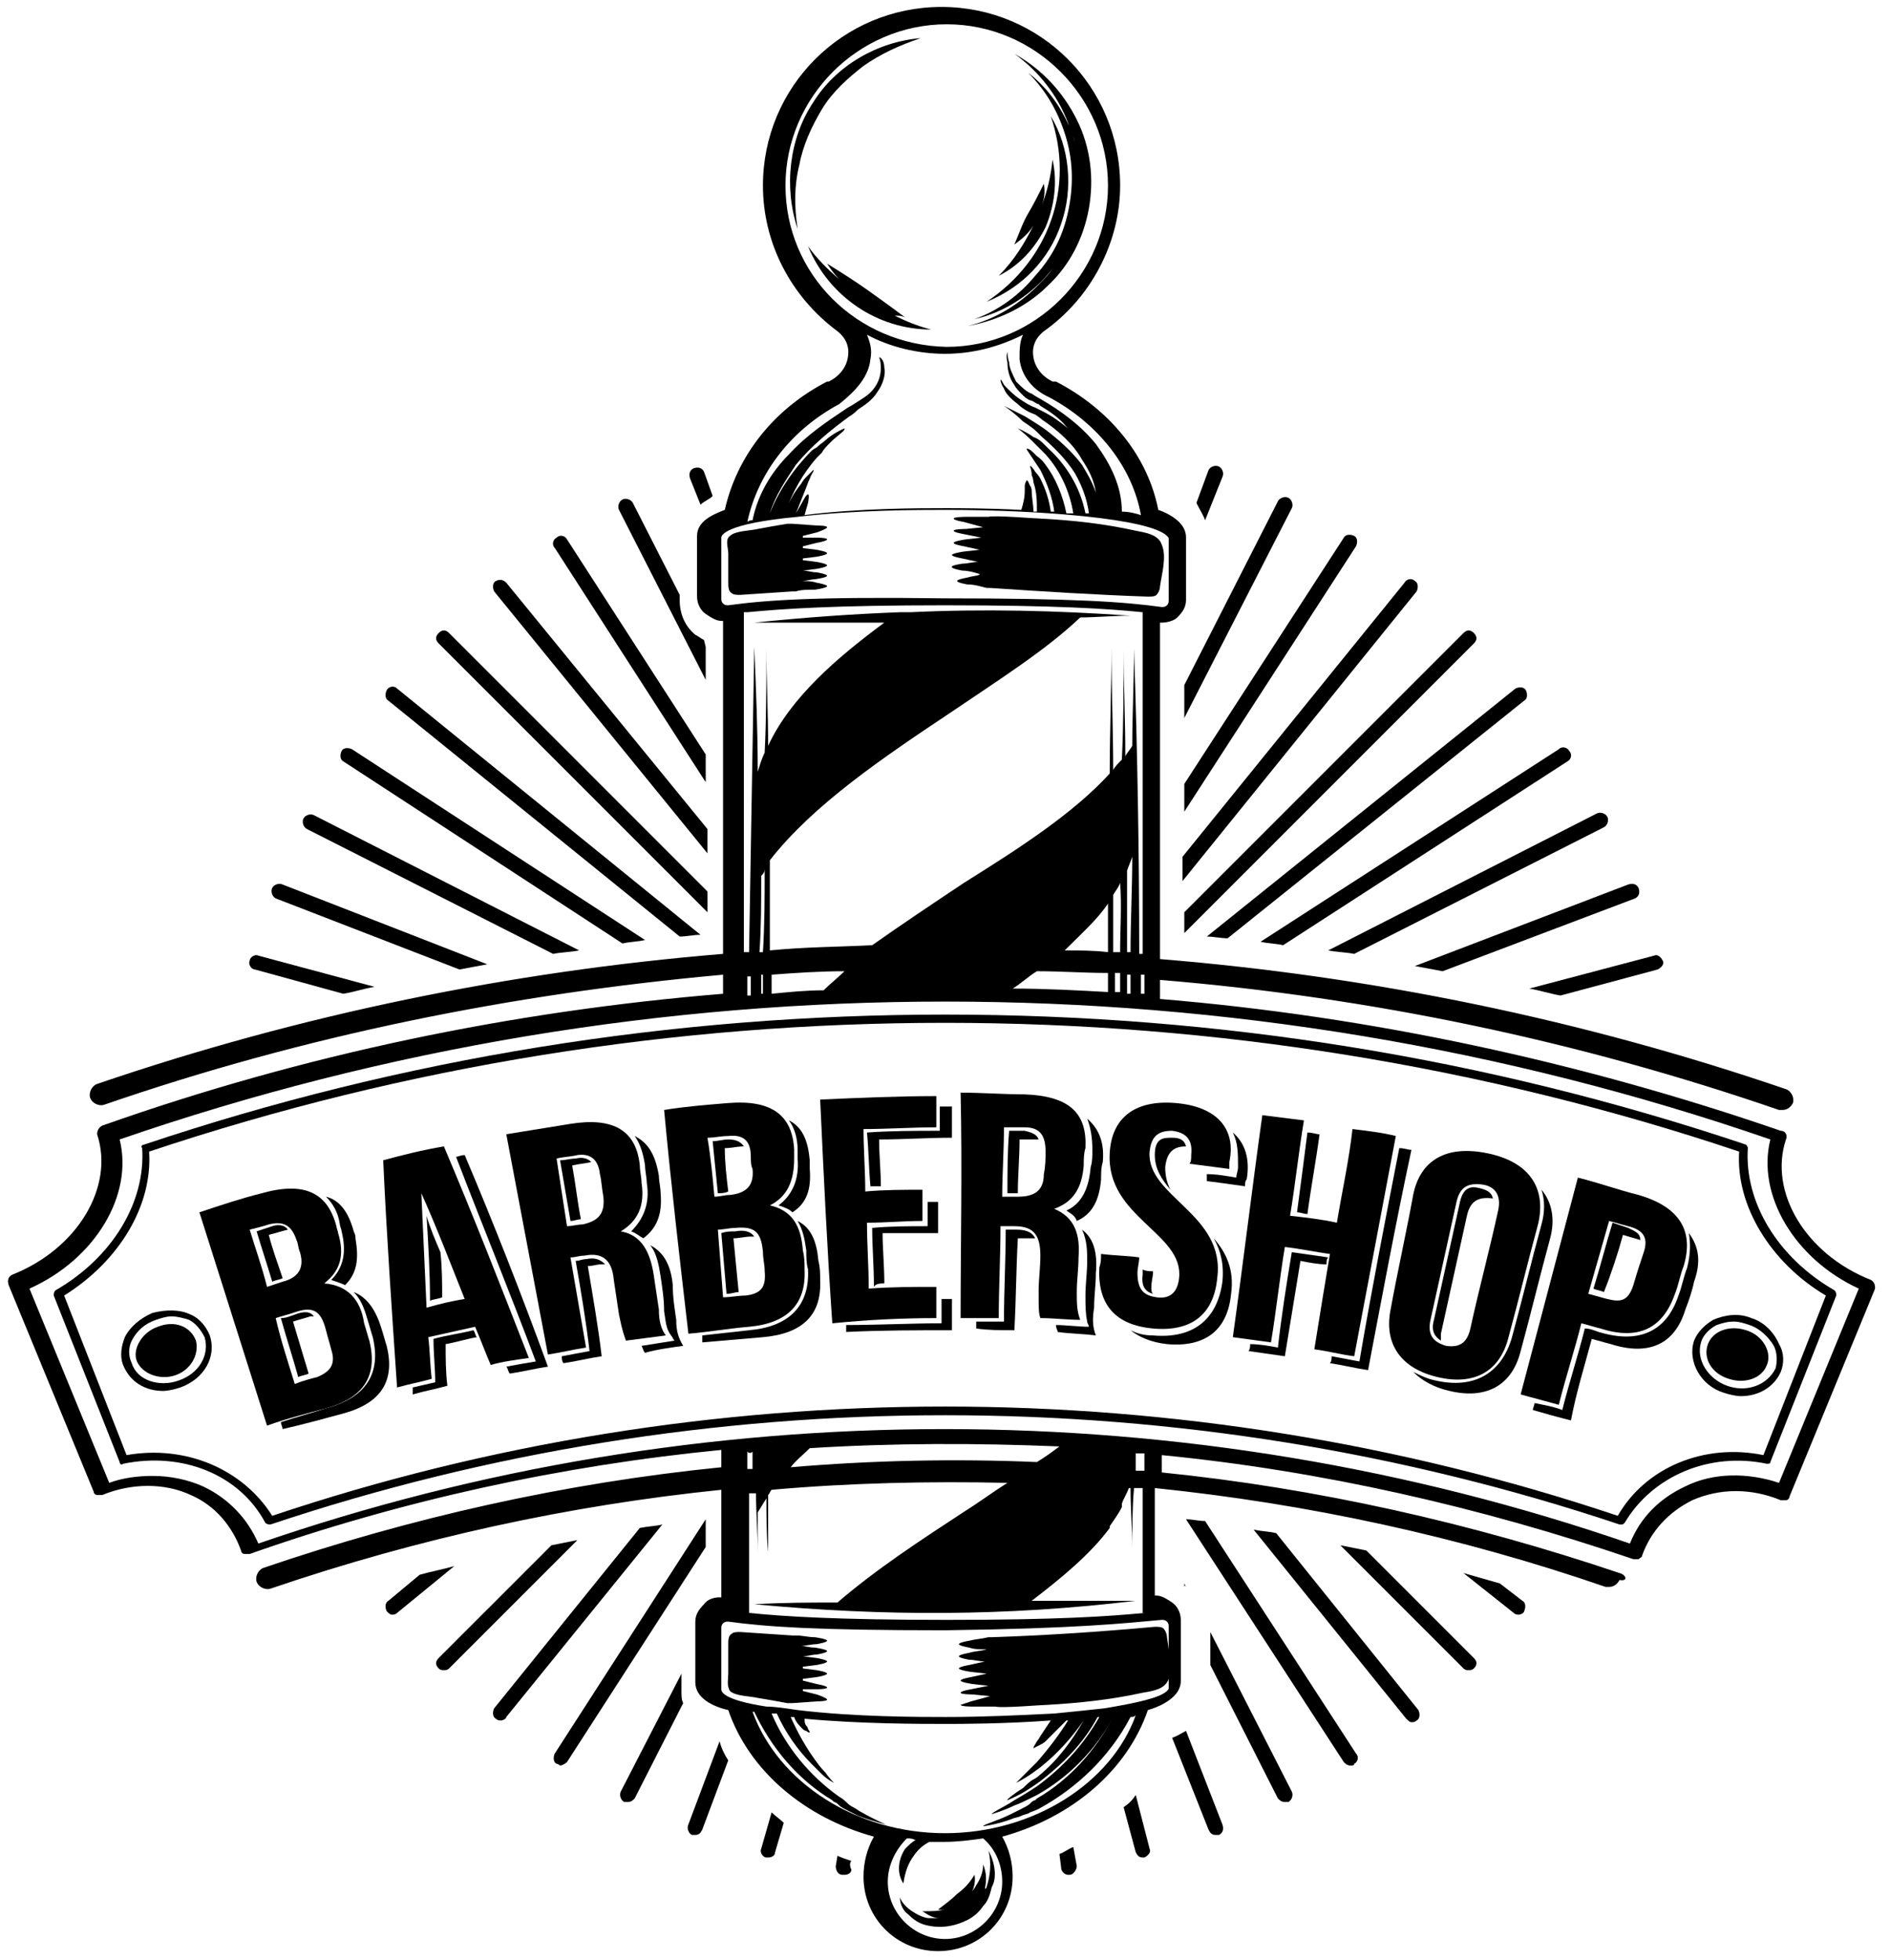 <svg width="109" height="113" viewBox="0 0 109 113" fill="none" xmlns="http://www.w3.org/2000/svg">
<path d="M87.9 40.4C88.1 40.3 88.1 40 88 39.8C87.9 39.6 87.6 39.6 87.4 39.7L69.6 54C70 54 70.4 54.1 70.8 54.1L87.9 40.4Z" fill="black"/>
<path d="M22.4 92.3C22.2 92.4 22.2 92.7 22.3 92.9C22.4 93 22.5 93.1 22.6 93.1C22.7 93.1 22.8 93.1 22.9 93L26.2 90.3C25.5 90.5 24.9 90.6 24.2 90.8L22.4 92.3Z" fill="black"/>
<path d="M90.399 43.9C90.599 43.8 90.699 43.5 90.499 43.3C90.399 43.1 90.099 43 89.899 43.2L72.699 54.3C73.099 54.4 73.599 54.4 73.999 54.5L90.399 43.9Z" fill="black"/>
<path d="M92.5 47.7C92.7 47.6 92.8 47.3 92.7 47.1C92.6 46.9 92.3 46.8 92.1 46.9L76.6 54.8C77.1 54.9 77.6 54.9 78.1 55L92.5 47.7Z" fill="black"/>
<path d="M94.3 51.8C94.5 51.7 94.6 51.5 94.5 51.2C94.4 51 94.2 50.9 93.9 51L81.6 55.7C82.1 55.8 82.7 55.9 83.2 56L94.3 51.8Z" fill="black"/>
<path d="M95.599 55.9C95.799 55.8 95.999 55.6 95.899 55.4C95.799 55.2 95.599 55 95.399 55.1L88.199 57C88.799 57.1 89.399 57.3 89.999 57.4L95.599 55.9Z" fill="black"/>
<path d="M14.9 55.1C14.7 55 14.4 55.2 14.4 55.4C14.3 55.6 14.5 55.9 14.7 55.9L19.8 57.3C20.4 57.2 21 57 21.6 56.9L14.9 55.1Z" fill="black"/>
<path d="M16.299 51C16.099 50.9 15.799 51 15.699 51.2C15.599 51.4 15.699 51.7 15.899 51.8L26.499 55.9C26.999 55.8 27.599 55.7 28.099 55.6L16.299 51Z" fill="black"/>
<path d="M18.1 47C17.9 46.9 17.6 47 17.5 47.2C17.4 47.4 17.5 47.7 17.7 47.8L31.9 55C32.4 54.9 32.9 54.9 33.4 54.8L18.1 47Z" fill="black"/>
<path d="M20.3 43.2C20.1 43.1 19.8 43.1 19.701 43.3C19.601 43.5 19.6 43.8 19.8 43.9L35.901 54.4C36.3 54.3 36.8 54.3 37.2 54.2L20.3 43.2Z" fill="black"/>
<path d="M22.9 39.7C22.7 39.5 22.4 39.6 22.3 39.8C22.2 40 22.2 40.3 22.4 40.4L39.2 54C39.6 54 40 53.9 40.4 53.9L22.9 39.7Z" fill="black"/>
<path d="M87.3 93C87.4 93.1 87.5 93.1 87.6 93.1C87.7 93.1 87.9 93 87.9 92.9C88 92.7 88 92.4 87.8 92.3L86.5 91.3C85.8 91.1 85.1 90.9 84.4 90.7L87.3 93Z" fill="black"/>
<path d="M25.9 36.5C25.7 36.3 25.5 36.3 25.3 36.5C25.1 36.7 25.1 36.9 25.3 37.1L40.8 52.6V51.4L25.9 36.5Z" fill="black"/>
<path d="M84.401 96.2C84.501 96.3 84.601 96.3 84.701 96.3C84.801 96.3 84.901 96.3 85.001 96.2C85.201 96 85.201 95.8 85.001 95.6L78.801 89.4C78.301 89.3 77.801 89.2 77.301 89.1L84.401 96.2Z" fill="black"/>
<path d="M81.101 99.1C81.201 99.2 81.301 99.3 81.401 99.3C81.501 99.3 81.601 99.3 81.701 99.2C81.901 99.1 81.901 98.8 81.801 98.6L73.601 88.4C73.201 88.3 72.801 88.3 72.301 88.2L81.101 99.1Z" fill="black"/>
<path d="M29.199 33.6C28.999 33.4 28.799 33.4 28.599 33.5C28.399 33.6 28.399 33.9 28.499 34.1L40.799 49.2V47.8L29.199 33.6Z" fill="black"/>
<path d="M77.5 101.6C77.6 101.7 77.7 101.8 77.9 101.8C78 101.8 78.1 101.8 78.1 101.7C78.3 101.6 78.4 101.3 78.2 101.1L69.5 87.7C69.1 87.7 68.8 87.6 68.4 87.6L77.5 101.6Z" fill="black"/>
<path d="M32.7 31.1C32.6 30.9 32.3 30.8 32.1 31C31.9 31.1 31.8 31.4 32 31.6L40.7 45.1V43.5L32.7 31.1Z" fill="black"/>
<path d="M68.401 91.5L68.301 91.3V91.5C68.301 91.4 68.401 91.4 68.401 91.5Z" fill="black"/>
<path d="M40.599 36.9C40.399 36.8 40.299 36.7 40.099 36.6C39.499 36.1 39.199 35.4 39.199 34.6V34.3L36.499 29C36.399 28.8 36.099 28.7 35.899 28.8C35.699 28.9 35.599 29.2 35.699 29.4L40.699 39.2V37.3L40.599 36.9Z" fill="black"/>
<path d="M73.701 103.7C73.801 103.8 73.901 103.9 74.101 103.9C74.201 103.9 74.201 103.9 74.301 103.9C74.501 103.8 74.601 103.5 74.501 103.3L69.801 94.1V96L73.701 103.7Z" fill="black"/>
<path d="M40.601 27.2C40.501 27 40.301 26.9 40.001 27C39.801 27.1 39.701 27.3 39.801 27.6L40.401 29.1C40.601 28.9 40.901 28.8 41.101 28.6L40.601 27.2Z" fill="black"/>
<path d="M69.7 105.5C69.8 105.7 69.9 105.8 70.1 105.8C70.2 105.8 70.2 105.8 70.3 105.8C70.5 105.7 70.6 105.5 70.5 105.2L68.4 99.8C68.2 99.9 67.9 100.1 67.6 100.2L69.7 105.5Z" fill="black"/>
<path d="M64.801 104.2L65.501 106.8C65.601 107 65.701 107.1 65.901 107.1H66.001C66.201 107 66.401 106.8 66.301 106.6L65.501 103.5C65.301 103.8 65.101 104 64.801 104.2Z" fill="black"/>
<path d="M61.2 107.7C61.2 107.9 61.4 108.1 61.6 108.1C61.6 108.1 61.6 108.1 61.7 108.1C61.9 108.1 62.1 107.8 62.1 107.6L61.9 106.5C61.6 106.6 61.4 106.8 61.1 106.9L61.2 107.7Z" fill="black"/>
<path d="M49.099 107.3C48.799 107.2 48.499 107.1 48.299 107L48.199 107.6C48.199 107.8 48.299 108.1 48.599 108.1C48.599 108.1 48.599 108.1 48.699 108.1C48.899 108.1 49.099 108 49.099 107.8C48.999 107.6 48.999 107.4 49.099 107.3Z" fill="black"/>
<path d="M43.9 106.6C43.8 106.8 44 107.1 44.2 107.1H44.3C44.5 107.1 44.7 107 44.7 106.8L45.2 105.1C45 104.9 44.7 104.7 44.5 104.5L43.9 106.6Z" fill="black"/>
<path d="M69.5 30L70.5 27.5C70.6 27.3 70.5 27 70.3 26.9C70.1 26.8 69.8 26.9 69.7 27.1L69 29C69.2 29.4 69.4 29.7 69.5 30Z" fill="black"/>
<path d="M39.699 105.2C39.599 105.4 39.699 105.7 39.899 105.8C39.999 105.8 39.999 105.8 40.099 105.8C40.299 105.8 40.399 105.7 40.499 105.5L41.999 101.5C41.799 101.2 41.599 100.8 41.499 100.4L39.699 105.2Z" fill="black"/>
<path d="M74.501 29.3C74.601 29.1 74.501 28.8 74.301 28.7C74.101 28.6 73.801 28.7 73.701 28.9L68.301 39.5V41.4L74.501 29.3Z" fill="black"/>
<path d="M39.301 96.5L35.801 103.3C35.701 103.5 35.801 103.8 36.001 103.9C36.101 103.9 36.101 103.9 36.201 103.9C36.401 103.9 36.501 103.8 36.601 103.7L39.401 98.2C39.301 98 39.301 97.8 39.301 97.5V96.5Z" fill="black"/>
<path d="M78.201 31.5C78.301 31.3 78.301 31 78.101 30.9C77.901 30.8 77.601 30.8 77.501 31L68.301 45.2V46.8L78.201 31.5Z" fill="black"/>
<path d="M31.999 101.1C31.899 101.3 31.899 101.6 32.099 101.7C32.199 101.7 32.299 101.8 32.299 101.8C32.399 101.8 32.599 101.7 32.699 101.6L40.699 89.2V87.6L31.999 101.1Z" fill="black"/>
<path d="M81.699 34.1C81.799 33.9 81.799 33.6 81.599 33.5C81.399 33.3 81.099 33.4 80.999 33.6L68.199 49.4V50.8L81.699 34.1Z" fill="black"/>
<path d="M28.499 98.5C28.399 98.7 28.399 99 28.599 99.1C28.699 99.2 28.799 99.2 28.899 99.2C28.999 99.2 29.199 99.1 29.199 99L38.199 87.9C37.799 88 37.399 88 36.899 88.1L28.499 98.5Z" fill="black"/>
<path d="M85.001 37.1C85.201 36.9 85.201 36.7 85.001 36.5C84.801 36.3 84.601 36.3 84.401 36.5L68.301 52.6V53.8L85.001 37.1Z" fill="black"/>
<path d="M25.3 95.6C25.1 95.8 25.1 96 25.3 96.2C25.4 96.3 25.5 96.3 25.6 96.3C25.7 96.3 25.8 96.3 25.9 96.2L33.3 88.8C32.8 88.9 32.3 89 31.8 89.1L25.3 95.6Z" fill="black"/>
<path d="M47.401 6.3C48.001 5.3 48.901 4.5 49.801 3.8C50.801 3.1 51.901 2.6 53.101 2.2C50.601 2.4 48.201 3.8 46.901 5.9C45.501 8 45.201 10.8 46.001 13.2C45.801 11.9 45.801 10.7 46.101 9.5C46.301 8.4 46.801 7.3 47.401 6.3Z" fill="black"/>
<path d="M52.2 18.3C51.4 17.7 50.7 17.2 50 16.7C49.3 16.2 48.5 15.7 47.7 15.2C47.9 15.5 48.1 15.8 48.4 16.1C47.7 15.5 47.1 14.9 46.6 14.2C47.8 17.1 50.6 19 53.7 19C52.9 18.8 52.2 18.5 51.6 18.2C51.8 18.2 52 18.2 52.2 18.3Z" fill="black"/>
<path d="M61.601 7.1C61.701 7.5 61.901 7.8 62.001 8.2C61.501 6.6 60.601 5.2 59.301 4.2C60.401 5.3 61.101 6.6 61.501 8C61.901 9.4 61.901 10.8 61.601 12.2C61.301 13.6 60.701 14.8 59.701 15.9C58.801 17 57.601 17.9 56.201 18.4C58.001 18 59.601 16.9 60.701 15.5C60.501 15.8 60.301 16 60.101 16.2C59.001 17.4 57.501 18.4 55.801 18.8C57.501 18.5 59.201 17.7 60.401 16.5C61.701 15.3 62.501 13.7 62.801 12C63.101 10.3 62.901 8.5 62.101 6.9C61.301 5.3 60.101 4 58.501 3.1C59.901 4.1 61.001 5.5 61.601 7.1Z" fill="black"/>
<path d="M56.9 17.4C58.9 16.6 60.5 15 61.2 12.9C61.9 10.9 61.7 8.5 60.6 6.7C62 10.8 60.5 15 56.9 17.4Z" fill="black"/>
<path d="M60.2 10.6C59.9 11.2 59.6 11.8 59.3 12.3C59 12.8 58.8 13.4 58.5 14.1C58.9 13.8 59.3 13.5 59.6 13C59.1 14 58.5 15 57.6 15.9C58.8 15.3 59.7 14.3 60.3 13.1C60.8 11.9 61 10.5 60.7 9.2C60.6 10.2 60.4 11 60.1 11.8C60.2 11.5 60.3 11.1 60.2 10.6Z" fill="black"/>
<path d="M55.8 33.3C55.8 33.3 55.2 33.4 55.2 33.5C55.2 33.6 55.8 33.7 55.8 33.7C56.2 33.7 56.5 33.8 56.9 33.9C57 33.9 57 33.9 57.1 33.9C60.1 34.1 63.2 34.3 66.2 34.4C66.4 34.4 66.6 34.4 66.7 34.3C66.8 34.2 66.9 34 66.9 33.8C67 33.1 67.3 32.1 67 31.4C66.8 30.8 66 30.7 65.5 30.6C63.7 30.2 61.9 30 60 29.9C59.7 29.9 57.4 29.7 57 29.8H55.7C55.7 29.8 55 29.8 55 29.9C55 30 55.6 30.1 55.6 30.1L56.7 30.4L55.7 30.5C55.7 30.5 55 30.5 55 30.6C55 30.7 55.6 30.8 55.6 30.8L56.6 31L55.7 31.1C55.7 31.1 55 31.2 55 31.3C55 31.4 55.6 31.5 55.6 31.5L56.5 31.7L55.6 31.8C55.6 31.8 54.9 31.9 54.9 32C54.9 32.1 55.5 32.2 55.5 32.2L56.4 32.4C56.1 32.4 55.8 32.5 55.5 32.5C55.5 32.5 54.8 32.6 54.9 32.7C54.9 32.8 55.5 32.9 55.5 32.9C55.8 32.9 56.2 33 56.5 33.1C56.5 33.2 56.1 33.2 55.8 33.3Z" fill="black"/>
<path d="M55.7 109.6C56.1 109.2 56.3 108.6 56.2 108.1C55.9 108.6 55.6 108.9 55.2 109.2C54.9 109.5 54.5 109.8 54.1 110.1C54.7 110.2 55.3 110 55.7 109.6Z" fill="black"/>
<path d="M42.701 34.3L45.701 34.1H45.801H45.901C46.201 34 46.601 34 47.001 34C47.001 34 47.701 33.9 47.701 33.8C47.701 33.7 47.101 33.6 47.101 33.6C46.801 33.5 46.501 33.5 46.201 33.5C46.501 33.5 46.801 33.4 47.001 33.4C47.001 33.4 47.701 33.3 47.701 33.2C47.701 33.1 47.101 33 47.101 33C46.801 33 46.601 32.9 46.301 32.9L47.101 32.8C47.101 32.8 47.701 32.7 47.701 32.6C47.701 32.5 47.101 32.4 47.101 32.4L46.301 32.3C46.301 32.3 46.301 32.3 46.301 32.2L47.101 32.1C47.101 32.1 47.701 32 47.701 31.9C47.701 31.8 47.101 31.7 47.101 31.7L46.301 31.6V31.5L47.101 31.3C47.101 31.3 47.701 31.2 47.701 31.1C47.701 31 47.101 31 47.101 31H46.301C46.301 31 46.301 31 46.301 30.9L47.101 30.7C47.101 30.7 47.701 30.5 47.701 30.4C47.701 30.3 47.101 30.3 47.101 30.3L45.701 30.2C45.601 30.2 45.501 30.2 45.401 30.2C44.801 30.3 44.201 30.4 43.701 30.5C43.301 30.6 42.401 30.6 42.101 30.9C41.801 31.1 42.001 31.6 42.001 31.9C42.001 32.5 42.001 33.1 42.001 33.6C42.001 33.8 42.001 34.1 42.201 34.2C42.301 34.3 42.501 34.3 42.701 34.3Z" fill="black"/>
<path d="M57.201 94.4C57.101 94.4 57.101 94.4 57.001 94.4C56.601 94.5 56.301 94.5 55.901 94.6C55.901 94.6 55.301 94.7 55.301 94.8C55.301 94.9 55.901 95 55.901 95C56.201 95.1 56.501 95.1 56.901 95.1C56.601 95.2 56.201 95.2 55.901 95.3C55.901 95.3 55.301 95.4 55.301 95.5C55.301 95.6 55.901 95.7 55.901 95.7C56.201 95.7 56.501 95.8 56.801 95.8L55.901 96C55.901 96 55.301 96.1 55.301 96.2C55.301 96.3 56.001 96.4 56.001 96.4L56.901 96.5L56.001 96.7C56.001 96.7 55.401 96.8 55.401 96.9C55.401 97 56.101 97.1 56.101 97.1L57.001 97.2L56.001 97.4C56.001 97.4 55.401 97.5 55.401 97.6C55.401 97.7 56.101 97.7 56.101 97.7L57.101 97.8L56.001 98.1L55.401 98.3C55.401 98.4 56.101 98.4 56.101 98.4H57.401C57.801 98.5 60.101 98.3 60.401 98.3C62.201 98.2 64.101 98 65.901 97.6C66.501 97.5 67.201 97.4 67.401 96.8C67.601 96.1 67.401 95.1 67.301 94.4C67.301 94.2 67.201 94 67.101 93.9C67.001 93.8 66.801 93.8 66.601 93.8C63.301 94.1 60.201 94.3 57.201 94.4Z" fill="black"/>
<path d="M57 106.7C57.2 107.4 57.1 108.2 56.9 108.8C56.9 108.8 56.9 108.9 56.8 108.9C56.9 108.4 56.9 108 56.7 107.5C56.7 108 56.5 108.4 56.3 108.7C56.1 109.1 55.8 109.3 55.5 109.6C55.2 109.8 54.8 110 54.5 110.1C54.1 110.2 53.7 110.2 53.2 110.2C53.5 110.4 53.8 110.6 54.2 110.6C54 110.6 53.8 110.6 53.6 110.6C53.3 110.6 52.9 110.4 52.6 110.2C52.3 110 52 109.7 51.9 109.4C51.9 109.8 52.1 110.2 52.4 110.4C52.7 110.7 53 110.9 53.4 111C54.2 111.2 55 111.1 55.8 110.7C56.2 110.5 56.5 110.2 56.7 109.9C57 109.6 57.1 109.2 57.2 108.8C57.5 108.3 57.4 107.4 57 106.7Z" fill="black"/>
<path d="M47.1 96C47.1 96 47.7 95.9 47.7 95.8C47.7 95.7 47.1 95.6 47.1 95.6L46.3 95.5C46.6 95.5 46.8 95.4 47.1 95.4C47.1 95.4 47.7 95.3 47.7 95.2C47.7 95.1 47 95 47 95C46.7 95 46.4 94.9 46.2 94.9C46.5 94.9 46.8 94.8 47.1 94.8C47.1 94.8 47.7 94.7 47.7 94.6C47.7 94.5 47 94.4 47 94.4C46.6 94.4 46.3 94.3 45.9 94.3H45.8H45.7L42.7 94.1C42.5 94.1 42.3 94.1 42.2 94.2C42 94.3 42 94.6 42 94.8C42 95.4 42 96 42 96.5C42 96.8 41.9 97.2 42.1 97.5C42.4 97.8 43.3 97.8 43.7 97.9C44.3 98 44.9 98.1 45.4 98.2C45.5 98.2 45.6 98.2 45.7 98.2L47.1 98.1C47.1 98.1 47.7 98.1 47.7 98C47.7 97.9 47.1 97.7 47.1 97.7L46.3 97.5C46.3 97.5 46.3 97.5 46.3 97.4H47.1C47.1 97.4 47.7 97.4 47.7 97.3C47.7 97.2 47.1 97.1 47.1 97.1L46.3 96.9V96.8L47.1 96.7C47.1 96.7 47.7 96.6 47.7 96.5C47.7 96.4 47.1 96.3 47.1 96.3L46.3 96.2C46.3 96.2 46.3 96.2 46.3 96.1L47.1 96Z" fill="black"/>
<path d="M6.9 84.3C6.9 84.4 7 84.5 7.1 84.4C10.5 83.7 13.8 85 15.3 87.8C15.4 87.9 15.5 87.9 15.6 87.9C40.7 79.5 68.3 79.5 93.4 87.9C93.4 87.9 93.4 87.9 93.5 87.9C93.6 87.9 93.6 87.9 93.7 87.8C95.3 85.1 98.6 83.7 101.9 84.4C102 84.4 102.1 84.4 102.1 84.3L105.9 74.7C105.9 74.6 105.9 74.5 105.8 74.4C102.5 72.5 100.6 69.3 100.8 66.2C100.8 66.1 100.7 66 100.7 66C85.8 61 70.3 58.5 54.5 58.5C38.8 58.5 23.2 61 8.3 66C8.2 66 8.1 66.1 8.2 66.2C8.4 69.3 6.5 72.5 3.2 74.4C3.1 74.5 3.1 74.6 3.1 74.7L6.9 84.3ZM8.6 66.4C38.2 56.5 70.8 56.5 100.3 66.4C100.1 69.5 102.1 72.8 105.3 74.7L101.7 83.9C98.3 83.2 94.9 84.6 93.3 87.4C80.8 83.2 67.6 81.1 54.5 81.1C41.4 81.1 28.2 83.2 15.7 87.4C14 84.7 10.7 83.3 7.3 83.9L3.7 74.7C6.9 72.7 8.8 69.5 8.6 66.4Z" fill="black"/>
<path d="M93.4 90.7C84.8 87.8 75.9 85.8 67 84.9V83.9C76.2 84.8 85.4 86.9 94.2 89.9C94.3 89.9 94.4 89.9 94.5 89.9C94.6 89.8 94.7 89.8 94.7 89.7C95.2 88.3 96.2 87.2 97.6 86.5C99.2 85.8 101 85.8 102.7 86.5C102.8 86.5 102.9 86.5 103 86.5C103.1 86.5 103.2 86.4 103.2 86.3L108.1 74.4C108.2 74.2 108.1 73.9 107.9 73.8C104.1 72.3 102 68.7 103 65.7C103.1 65.5 103 65.2 102.7 65.2C91.1 61.2 79 58.6 66.9 57.6V56.5C79 57.5 91 60 102.6 64C102.7 64 102.7 64 102.8 64C103.1 64 103.3 63.8 103.4 63.6C103.5 63.3 103.3 62.9 103 62.8C91.3 58.8 79.2 56.3 66.9 55.3V35.9H67C67.3 35.9 67.7 35.8 67.9 35.6C68.2 35.3 68.4 35 68.4 34.6V31C68.4 30.7 68.3 30.4 68 30.1C67.8 29.9 67.4 29.6 66.8 29.4C66.2 26.3 64 23.6 60.9 22H60.8C60.8 22 60.8 22 60.7 22C60.1 21.7 59.7 21.2 59.6 20.6C59.5 20 59.7 19.5 60.2 19.1C62.9 17.2 64.6 14 64.6 10.7C64.6 5 60 0.4 54.3 0.4C48.6 0.4 44 5 44 10.7C44 14 45.6 17.1 48.3 19.1C48.8 19.5 49 20 48.9 20.6C48.8 21.2 48.4 21.7 47.8 22C47.8 22 47.8 22 47.7 22C44.6 23.6 42.5 26.3 41.8 29.4C41 29.7 40.2 30.1 40.2 30.9V34.4C40.2 34.8 40.4 35.2 40.7 35.4C41 35.6 41.3 35.8 41.6 35.8H41.7V55C29.5 56 17.3 58.5 5.6 62.5C5.3 62.6 5.1 63 5.2 63.3C5.3 63.6 5.7 63.8 6 63.7C17.6 59.7 29.5 57.3 41.7 56.2V57.3C29.5 58.3 17.5 60.8 5.9 64.9C5.7 65 5.6 65.2 5.6 65.4C6.6 68.4 4.5 72 0.7 73.5C0.5 73.6 0.4 73.8 0.5 74.1L5.4 86C5.4 86.1 5.5 86.2 5.6 86.2C5.7 86.2 5.8 86.2 5.9 86.2C7.6 85.5 9.5 85.5 11 86.2C12.4 86.8 13.4 88 13.9 89.4C13.9 89.5 14 89.6 14.1 89.6C14.2 89.6 14.2 89.6 14.3 89.6H14.4C23.2 86.5 32.4 84.5 41.6 83.6V84.6C32.6 85.5 23.7 87.5 15.2 90.4C14.9 90.5 14.7 90.9 14.8 91.2C14.9 91.5 15.3 91.7 15.6 91.6C24.1 88.7 32.8 86.8 41.6 85.9V92.1H41.5C41.2 92.1 40.8 92.2 40.6 92.5C40.3 92.8 40.1 93.1 40.1 93.5V97C40.1 97.9 41.1 98.4 42 98.6C43.2 102.1 46.4 104.8 50.4 105.9C50 106.6 49.8 107.4 49.8 108.2C49.8 110.6 51.7 112.5 54.1 112.5C56.5 112.5 58.4 110.6 58.4 108.2C58.4 107.4 58.2 106.6 57.8 105.9C61.8 104.8 65 102.1 66.2 98.6C66.9 98.4 67.4 98.1 67.7 97.8C68 97.5 68.1 97.2 68.1 96.9V93.4C68.1 93 67.9 92.6 67.6 92.4C67.3 92.2 67 92 66.7 92H66.6V85.8C75.4 86.7 84.2 88.6 92.6 91.5C92.7 91.5 92.7 91.5 92.8 91.5C93.1 91.5 93.3 91.3 93.4 91.1C93.9 91.2 93.8 90.8 93.4 90.7ZM43.9 50.5C44 50.4 44.1 50.3 44.1 50.1C44.1 51.7 44.1 53.3 44 54.9C43.9 54.9 43.9 54.9 43.8 54.9C43.9 53.5 43.9 52 43.9 50.5ZM43.9 56.2H44C44 56.6 44 56.9 44 57.3H43.9C43.9 56.9 43.9 56.6 43.9 56.2ZM48.7 56C48.3 56.4 47.9 56.7 47.5 57.1C46.5 57.1 45.5 57.2 44.5 57.3C44.5 56.9 44.5 56.6 44.5 56.2C45.8 56.1 47.3 56 48.7 56ZM64.6 54.9C64.5 54.9 64.4 54.9 64.2 54.9C64.2 53.8 64.2 52.7 64.2 51.6C64.3 51.4 64.5 51.2 64.6 50.9C64.7 52.2 64.6 53.6 64.6 54.9ZM65.2 57.3C65.1 57.3 65.1 57.3 65 57.3C65 56.9 65 56.6 65 56.2C65.1 56.2 65.1 56.2 65.2 56.2C65.2 56.6 65.2 56.9 65.2 57.3ZM63.9 52.1C63.9 53 63.9 54 63.9 54.9C63.1 54.8 62.2 54.8 61.4 54.8C62.4 53.8 63.3 53 63.9 52.1ZM64.6 57.2C64.5 57.2 64.4 57.2 64.3 57.2C64.3 56.8 64.3 56.5 64.3 56.1C64.4 56.1 64.5 56.1 64.6 56.1C64.6 56.5 64.6 56.9 64.6 57.2ZM63.9 56.1C63.9 56.5 63.9 56.8 63.9 57.2C62.1 57.1 60.3 57 58.4 57C58.9 56.7 59.3 56.3 59.8 56C61.2 56 62.5 56.1 63.9 56.1ZM65.8 57.3C65.8 56.9 65.8 56.6 65.8 56.2C65.9 56.2 65.9 56.2 66 56.2V57.3C65.9 57.3 65.8 57.3 65.8 57.3ZM65 54.9C65 53.3 65 51.8 65 50.2C65.1 49.9 65.2 49.7 65.3 49.4C65.3 51.2 65.2 53.1 65.2 54.9C65.1 54.9 65.1 54.9 65 54.9ZM43.3 56.3C43.3 56.7 43.3 57 43.3 57.4C43.2 57.4 43.1 57.4 43.1 57.4V56.3C43.2 56.3 43.2 56.3 43.3 56.3ZM6.9 65.7C37.6 55.1 71.4 55.1 102.1 65.7C101.3 68.9 103.5 72.6 107.2 74.3L102.6 85.5C100.8 84.9 98.8 84.9 97.2 85.7C95.7 86.4 94.6 87.5 94 89C68.5 80.2 40.4 80.2 14.9 89C14.3 87.6 13.2 86.4 11.7 85.7C10.8 85.3 9.8 85.1 8.8 85.1C8 85.1 7.1 85.2 6.3 85.5L1.7 74.3C5.5 72.6 7.7 68.9 6.9 65.7ZM66 84.8C65.8 84.8 65.7 84.8 65.5 84.8C65.5 84.5 65.5 84.1 65.5 83.8C65.7 83.8 65.8 83.8 66 83.8V84.8ZM45.6 84.6C45.9 84.2 46.3 83.9 46.7 83.5C51.5 83.2 56.3 83.2 61.1 83.4C60.7 83.7 60.3 84 59.8 84.3C55.1 84.1 50.3 84.2 45.6 84.6ZM43.4 83.7C43.4 84 43.4 84.4 43.4 84.7C43.3 84.7 43.2 84.7 43.1 84.7V83.7C43.2 83.8 43.3 83.8 43.4 83.7ZM45.3 10.7C45.3 5.6 49.5 1.4 54.6 1.4C59.7 1.4 63.9 5.6 63.9 10.7C63.9 15.8 59.7 20 54.6 20C49.4 19.9 45.3 15.8 45.3 10.7ZM50.2 20.7C50.3 20.2 50.2 19.8 50 19.3C51.3 20 52.9 20.4 54.5 20.4C56.1 20.4 57.6 20 59 19.3C58.8 19.7 58.8 20.2 58.8 20.7C58.9 21.7 59.6 22.5 60.5 22.9C63.3 24.4 65.3 26.9 65.8 29.7C65.5 29.6 65.1 29.5 64.7 29.5C64.7 28 64 26.7 63.2 25.6C62.3 24.5 61.2 23.7 60 23C60 23 59.8 22.9 59.5 22.7C59.2 22.6 58.9 22.3 58.6 22C58.4 21.6 58.2 21.2 58.2 20.9C58.1 20.6 58.1 20.3 58.1 20.3C58.1 20.3 58 20.5 58.1 20.9C58.1 21.3 58.2 21.8 58.5 22.2C58.6 22.4 58.8 22.6 59 22.8C59.2 23 59.4 23.1 59.5 23.1C59.7 23.2 59.8 23.3 59.9 23.3C60 23.4 60 23.4 60 23.4C60.5 23.7 61.1 24.1 61.5 24.6C61.5 24.6 61.5 24.6 61.6 24.7C61.1 24.3 60.7 24 60.1 23.7C60.1 23.7 59.9 23.6 59.7 23.5C59.4 23.4 59.1 23.2 58.8 23C58.5 22.8 58.2 22.5 58 22.3C57.8 22.1 57.8 21.9 57.7 21.9C57.7 21.9 57.7 22.1 57.9 22.4C58 22.7 58.3 23 58.7 23.3C59 23.6 59.4 23.8 59.7 23.9C60 24.1 60.1 24.2 60.1 24.2C61 24.8 61.9 25.6 62.4 26.5C62.8 27.1 63.1 27.7 63.2 28.4C63 27.8 62.7 27.3 62.4 26.8C61.8 26 61 25.3 60.2 24.7C60.2 24.7 59.6 24.3 59.1 24C58.5 23.7 57.9 23.4 57.9 23.4C57.9 23.4 58.5 23.8 59 24.3C59.3 24.5 59.6 24.7 59.8 24.9C60 25.1 60.1 25.2 60.1 25.2C60.8 25.8 61.5 26.5 62 27.3C62.4 28 62.7 28.8 62.8 29.6C62.7 29.6 62.6 29.6 62.6 29.6C62.3 28.1 61.5 26.8 60.4 25.8C60.4 25.8 60.3 25.7 60.2 25.6C60.1 25.5 59.9 25.3 59.6 25.2C59.2 24.9 58.7 24.7 58.7 24.7C58.7 24.7 59.1 25 59.5 25.4C59.6 25.5 59.7 25.6 59.8 25.7C59.9 25.8 60 25.9 60 25.9C60.1 26 60.1 26 60.2 26.1L60.3 26.2C61.2 27.2 61.7 28.4 61.9 29.6C61.8 29.6 61.6 29.6 61.5 29.6C61.3 28.6 60.9 27.6 60.3 26.8C60.3 26.8 60.1 26.5 59.8 26.3C59.5 26 59.3 25.8 59.2 25.9C59.2 25.9 59.4 26.2 59.6 26.5C59.8 26.8 60 27.1 60 27.1C60.4 27.9 60.7 28.7 60.8 29.5C60.7 29.5 60.7 29.5 60.6 29.5C60.5 28.8 60.3 28.2 60 27.6C60 27.6 59.9 27.4 59.7 27.2C59.6 27 59.4 26.8 59.4 26.9C59.4 26.9 59.5 27.1 59.5 27.4C59.6 27.6 59.6 27.8 59.6 27.8C59.8 28.4 59.8 28.9 59.8 29.5C59.7 29.5 59.7 29.5 59.6 29.5C59.6 29.1 59.5 28.7 59.5 28.3C59.5 28.3 59.5 28.1 59.4 28C59.3 27.8 59.3 27.7 59.2 27.7C59.2 27.7 59.1 27.9 59.1 28C59.1 28.2 59.1 28.3 59.1 28.3C59.1 28.7 59 29.1 58.9 29.4C56.9 29.3 55.2 29.3 54.6 29.3H54.5C53.1 29.3 49.5 29.3 46.4 29.7L46.6 29C46.6 29 46.7 28.5 46.6 28.5C46.5 28.5 46.3 28.9 46.3 28.9L45.9 29.6C46.1 29.1 46.3 28.6 46.5 28.1C46.5 28.1 46.6 27.8 46.7 27.6C46.8 27.3 47 27.1 46.9 27.1C46.9 27.1 46.7 27.3 46.5 27.5C46.3 27.7 46.2 27.9 46.2 27.9C45.8 28.4 45.5 28.9 45.3 29.5C45.7 28.4 46.3 27.3 47.1 26.4C47.1 26.4 47.1 26.4 47.2 26.3C47.2 26.3 47.3 26.2 47.4 26.1C47.5 25.9 47.7 25.7 47.9 25.5C48.3 25.1 48.8 24.8 48.7 24.7C48.7 24.7 48.2 24.9 47.7 25.3C47.5 25.5 47.3 25.6 47.1 25.8C46.9 25.9 46.8 26 46.8 26C45.8 27 44.9 28.3 44.4 29.6C44.7 28.6 45.3 27.7 45.9 26.8C46.8 25.7 47.9 24.8 49 24C49 24 49.2 23.9 49.5 23.6C49.8 23.4 50.3 23.1 50.6 22.6C50.9 22.2 51.1 21.6 51 21.2C51 20.8 50.8 20.6 50.7 20.6C50.7 20.6 50.8 20.8 50.8 21.2C50.8 21.6 50.7 22 50.4 22.4C50.1 22.8 49.7 23 49.4 23.2C49.1 23.4 48.9 23.5 48.9 23.5C47.7 24.3 46.5 25.1 45.5 26.2C44.5 27.2 43.7 28.5 43.4 30C43.3 30 43.2 30 43.1 30.1C43.7 27.3 45.6 24.8 48.4 23.3C49.4 22.5 50.1 21.7 50.2 20.7ZM42 34.9C41.9 34.9 41.8 34.9 41.7 34.8C41.6 34.7 41.6 34.6 41.6 34.5V31C41.6 30.9 41.7 30.2 46 29.8C49.3 29.4 53 29.4 54.5 29.4H54.6C60 29.4 66.3 29.9 67.3 30.9C67.4 31 67.4 31 67.4 31.1V34.6C67.4 34.7 67.4 34.8 67.3 34.9C67.2 35 67.1 35 67 35C64.8 34.7 62 34.5 54.5 34.5C47 34.4 44.2 34.6 42 34.9ZM43.1 35.3C45.2 35.1 48.1 34.9 54.5 34.9C60.9 34.9 63.9 35.1 65.9 35.3V55C65.8 55 65.8 55 65.7 55C65.7 49.2 65.6 43.4 65.4 37.4C65.4 39.3 65.3 41.2 65.3 43C65.2 43.2 65 43.4 64.9 43.6C64.9 41.5 64.8 39.5 64.8 37.4C64.8 39.6 64.8 41.7 64.7 43.8C64.5 44 64.3 44.2 64.2 44.4C64.2 42.1 64.1 39.7 64.1 37.3C64.1 39.8 64 42.2 64 44.6C61.9 46.9 58.8 48.9 55.6 50.9C53.8 52.1 52 53.3 50.3 54.5C48.3 54.6 46.4 54.6 44.4 54.8C44.4 53.1 44.4 51.4 44.4 49.6C46.9 46.4 50.9 43.7 54.8 41.1C57.6 39.2 60.3 37.5 62.3 35.6C63.2 35.6 64.2 35.5 65.2 35.5C60.9 35.2 56.7 35.1 52.5 35.3C52.3 35.3 52.1 35.3 51.9 35.3C49.2 35.4 46.4 35.6 43.5 35.9C46.1 35.9 48.6 35.9 51 35.9C48.3 37.9 45.6 40.2 44.3 43C44.3 41.1 44.2 39.2 44.2 37.3C44.2 39.3 44.2 41.4 44.1 43.4C43.9 43.8 43.8 44.2 43.7 44.5C43.7 42.1 43.6 39.7 43.5 37.3C43.4 43.3 43.3 49.2 43.2 54.9C43.1 54.9 43 54.9 42.9 54.9V35.3H43.1ZM54.5 111.8C52.7 111.8 51.2 110.3 51.2 108.5C51.2 107.6 51.6 106.7 52.3 106C52.5 106 52.6 106 52.8 106.1C52.6 106.2 52.4 106.4 52.2 106.6C51.8 107.2 51.7 108 52.1 108.6C52.2 107.9 52.4 107.4 52.7 107C52.9 106.7 53.2 106.4 53.6 106.2C53.9 106.2 54.2 106.2 54.5 106.2C55.2 106.2 56 106.1 56.7 106C57.4 106.6 57.8 107.5 57.8 108.5C57.8 110.3 56.3 111.8 54.5 111.8ZM54.5 105.7C49.4 105.7 44.9 102.8 43.4 98.7H43.5C44.5 100.8 46 102.6 48 103.8C48 103.8 48 103.8 48.1 103.9C48.2 103.9 48.3 104 48.4 104.1C48.5 104.2 48.7 104.3 48.9 104.4C49.1 104.5 49.3 104.6 49.5 104.7C50.3 105 51.1 105.2 51.1 105.2C51.1 105.2 50.4 104.9 49.7 104.5C49.5 104.4 49.4 104.3 49.2 104.2C49 104.1 48.9 104 48.8 103.9C48.6 103.7 48.4 103.6 48.4 103.6C46.7 102.4 45.3 100.7 44.5 98.8C44.6 98.8 44.7 98.8 44.8 98.8C45.3 99.9 46 100.9 46.8 101.7C46.8 101.7 47.1 102 47.4 102.3C47.7 102.6 48.1 102.8 48.1 102.8C48.1 102.8 47.8 102.5 47.6 102.2C47.3 101.9 47.1 101.6 47.1 101.6C46.5 100.8 46 99.9 45.6 99C45.7 99 45.7 99 45.8 99C45.9 99.3 46.1 99.5 46.3 99.7C46.3 99.7 46.4 99.8 46.5 99.8C46.6 99.9 46.7 99.9 46.7 99.9C46.7 99.9 46.7 99.8 46.6 99.7C46.6 99.6 46.5 99.5 46.5 99.5C46.4 99.4 46.4 99.2 46.4 99.1C49.6 99.4 53.1 99.4 54.5 99.4C54.5 99.4 54.5 99.4 54.6 99.4C55.3 99.4 57.9 99.4 60.6 99.2C60.4 99.5 60.2 99.8 60 100.1C60 100.1 59.9 100.3 59.8 100.4C59.7 100.6 59.6 100.7 59.6 100.8C59.6 100.8 59.8 100.7 60 100.6C60.2 100.5 60.3 100.4 60.3 100.4C60.7 100 61.1 99.6 61.5 99.2H61.6C61.1 100 60.5 100.8 59.8 101.6C59.8 101.6 59.5 101.9 59.2 102.2C58.9 102.5 58.6 102.8 58.6 102.8C58.6 102.8 59 102.6 59.3 102.4C59.6 102.2 60 101.9 60 101.9C61 101.1 61.8 100.2 62.5 99.2H62.4H62.5C61.8 100.4 61 101.5 59.9 102.4C59.9 102.4 59.8 102.5 59.6 102.6C59.4 102.7 59.2 102.9 59 103.1C58.5 103.4 58 103.8 58.1 103.8C58.1 103.8 58.6 103.6 59.1 103.3C59.6 103 60 102.7 60 102.7C61.3 101.7 62.5 100.5 63.3 99C63.3 99 63.3 99 63.4 99C62.5 100.6 61.3 101.9 59.8 103C59.8 103 59.2 103.4 58.5 103.8C57.9 104.2 57.2 104.5 57.2 104.6C57.2 104.6 57.9 104.4 58.5 104.1C58.8 104 59.2 103.8 59.4 103.7C59.6 103.6 59.8 103.5 59.8 103.5C61.6 102.5 63.2 100.9 64.2 99C63.2 100.9 61.7 102.6 59.8 103.7C59.8 103.7 59.8 103.7 59.7 103.8C59.6 103.8 59.5 103.9 59.4 104C59.3 104.1 59.1 104.2 58.9 104.3C58.7 104.4 58.5 104.5 58.3 104.6C57.5 105 56.7 105.2 56.7 105.3C56.7 105.3 57.5 105.2 58.3 104.9C58.5 104.8 58.7 104.8 58.9 104.7C59.1 104.6 59.3 104.6 59.4 104.5C59.7 104.4 59.9 104.3 59.9 104.3C62.1 103.1 64 101.3 65.2 99C65.3 99 65.4 99 65.5 98.9C64.1 102.8 59.6 105.7 54.5 105.7ZM66.1 98.5C66.2 98.5 66.2 98.5 66.1 98.5C66.2 98.5 66.2 98.5 66.1 98.5ZM67 93.4C67.1 93.4 67.2 93.4 67.3 93.5C67.4 93.6 67.4 93.7 67.4 93.8V97.3C67.4 97.4 67.4 97.4 67.3 97.5C66.9 97.9 65.5 98.2 63.7 98.5C62.8 98.6 61.8 98.7 60.8 98.8C58.8 98.9 56.7 99 54.6 99H54.5C53 99 49.3 99 46 98.6C45.3 98.5 44.7 98.4 44.2 98.4C41.6 98 41.6 97.5 41.6 97.4V93.9C41.6 93.8 41.6 93.7 41.7 93.6C41.8 93.5 41.9 93.5 42 93.5C44.2 93.8 47 94 54.5 94C62.1 93.9 64.8 93.6 67 93.4ZM66 93C63.9 93.2 61 93.4 54.6 93.4C48.2 93.4 45.2 93.2 43.2 93V86.1C43.3 86.1 43.4 86.1 43.6 86.1C43.6 87.2 43.7 88.4 43.7 89.5C43.7 88.7 43.7 87.9 43.7 87.2C43.9 86.9 44 86.7 44.2 86.4C44.2 87.4 44.2 88.5 44.3 89.5C44.3 88.4 44.3 87.3 44.3 86.2C44.4 86.1 44.4 86 44.5 85.9C49 85.5 53.6 85.4 58.1 85.5C57.3 86 56.5 86.6 55.7 87.1C53.1 88.8 50.5 90.5 48.3 92.4C46.7 92.4 45.2 92.4 43.5 92.5C51 93.2 58 93.2 65.5 92.3C63.4 92.3 61.4 92.3 59.5 92.3C61.2 91 62.9 89.6 64 88.1C64 88.5 64 89 64 89.4C64 88.9 64 88.5 64 88C64.2 87.7 64.5 87.3 64.7 86.9C64.7 87.7 64.7 88.5 64.7 89.3C64.7 88.4 64.7 87.6 64.7 86.7C64.8 86.4 65 86.1 65.1 85.8H65.2C65.2 87 65.3 88.1 65.3 89.3C65.3 88.1 65.3 87 65.4 85.8C65.6 85.8 65.7 85.8 65.9 85.8V93H66Z" fill="black"/>
<path d="M15.501 71.2C15.901 71.1 16.201 71 16.601 70.9C16.401 70.6 16.001 70.6 15.701 70.7C15.401 70.8 15.101 70.9 14.801 71C15.101 72 15.401 72.9 15.701 73.9C15.901 73.8 16.101 73.8 16.301 73.7C16.001 72.8 15.701 72 15.501 71.2Z" fill="black"/>
<path d="M16.999 75.8C16.699 75.9 16.499 76 16.199 76C16.499 77.1 16.899 78.3 17.199 79.4C17.399 79.3 17.599 79.3 17.799 79.2C17.499 78.2 17.199 77.2 16.899 76.2C17.199 76.1 17.599 76 17.899 75.9C17.999 75.9 17.999 75.9 18.099 75.9C17.899 75.6 17.499 75.6 16.999 75.8Z" fill="black"/>
<path d="M19.799 81.5C21.999 80.9 22.799 79.6 22.299 77.6C22.199 77.3 22.099 76.9 21.999 76.6C21.699 75.6 21.199 74.8 20.399 74.5C20.799 74.9 20.999 75.4 21.199 76.1C21.299 76.4 21.399 76.8 21.499 77.1C21.999 79.2 21.099 80.6 18.799 81.2C17.899 81.5 17.099 81.7 16.199 82C16.199 82.1 16.299 82.3 16.299 82.4C17.599 82.1 18.699 81.8 19.799 81.5Z" fill="black"/>
<path d="M20.401 71C20.101 69.9 19.601 69.2 18.801 69C19.201 69.4 19.501 69.9 19.601 70.6C19.601 70.7 19.701 70.9 19.701 71C20.001 72.2 19.801 73.1 19.101 73.8C19.401 73.9 19.701 74 19.901 74.1C20.601 73.4 20.701 72.6 20.501 71.4C20.501 71.3 20.501 71.2 20.401 71Z" fill="black"/>
<path d="M30.901 78.5C30.301 78.6 29.701 78.7 29.201 78.8C29.301 78.9 29.301 79.1 29.401 79.2C30.101 79.1 30.901 78.9 31.601 78.8C30.101 74.7 28.501 70.6 26.801 66.6C26.601 66.6 26.401 66.7 26.301 66.7C27.801 70.6 29.401 74.5 30.901 78.5Z" fill="black"/>
<path d="M25.101 79.7C24.701 79.8 24.201 79.9 23.801 80C23.801 80.1 23.801 80.3 23.801 80.4C24.501 80.2 25.101 80.1 25.801 79.9C25.701 79.1 25.701 78.3 25.701 77.5C26.301 77.4 26.901 77.2 27.501 77.1C27.401 77 27.401 76.8 27.301 76.7C26.501 76.9 25.701 77 25.001 77.2C25.001 78.1 25.101 78.9 25.101 79.7Z" fill="black"/>
<path d="M25.4 72.2C25.1 71.5 24.8 70.8 24.6 70.1C24.7 71.7 24.8 73.4 24.8 75C25 74.9 25.3 74.9 25.5 74.8C25.5 74 25.5 73.1 25.4 72.2Z" fill="black"/>
<path d="M33.201 66.8C32.901 66.8 32.601 66.9 32.301 66.9C32.501 68.1 32.701 69.2 32.901 70.4C33.101 70.4 33.301 70.3 33.501 70.3C33.301 69.3 33.201 68.3 33.001 67.2C33.401 67.1 33.701 67.1 34.101 67C33.901 66.8 33.601 66.7 33.201 66.8Z" fill="black"/>
<path d="M33.9 73C34.2 73 34.4 72.9 34.7 72.9C34.8 72.9 34.8 72.9 34.9 72.9C34.6 72.6 34.3 72.5 33.8 72.6C33.6 72.6 33.4 72.7 33.2 72.7C33.5 74.4 33.8 76.2 34 77.9C33.5 78 32.9 78.1 32.4 78.2C32.4 78.3 32.4 78.5 32.5 78.6C33.2 78.5 34 78.3 34.7 78.2C34.5 76.5 34.2 74.8 33.9 73Z" fill="black"/>
<path d="M39.4 77.6C39.1 77.1 39 76.7 39 76.1C38.9 75.4 38.8 74.8 38.8 74.1C38.7 73 38.3 72.2 37.5 71.8C37.9 72.3 38 73 38.1 73.6C38.2 74.3 38.3 74.9 38.3 75.6C38.4 76.2 38.4 76.6 38.7 77C38.8 77.1 38.8 77.2 38.9 77.3C38.3 77.4 37.6 77.5 37 77.6C37.1 77.8 37.1 77.9 37.2 78C37.9 77.8 38.7 77.7 39.4 77.6Z" fill="black"/>
<path d="M36.6 65.5C36.9 65.9 37.1 66.5 37.2 67.2C37.2 67.5 37.3 67.9 37.3 68.2C37.5 69.4 37.1 70.3 36.4 71C36.7 71.1 36.9 71.3 37.1 71.4C37.9 70.8 38.2 70 38.1 68.8C38.1 68.5 38 68.1 38 67.8C37.8 66.6 37.4 65.9 36.6 65.5Z" fill="black"/>
<path d="M42.6 74.5C42.5 73.5 42.4 72.4 42.3 71.4C42.6 71.4 43 71.3 43.3 71.3C43.4 71.3 43.4 71.3 43.5 71.3C43.3 71 42.9 70.9 42.4 71C42.1 71 41.9 71 41.6 71.1C41.7 72.3 41.8 73.4 41.9 74.6C42.2 74.6 42.4 74.5 42.6 74.5Z" fill="black"/>
<path d="M41.4 68.8C41.6 68.8 41.8 68.8 42 68.7C41.9 67.9 41.8 67 41.8 66.2C42.2 66.2 42.5 66.1 42.9 66.1C42.7 65.8 42.4 65.7 42 65.7C41.7 65.7 41.4 65.8 41.1 65.8C41.2 66.8 41.3 67.8 41.4 68.8Z" fill="black"/>
<path d="M45.7 69.9C46.5 69.4 46.8 68.6 46.7 67.4C46.7 67.2 46.7 67.1 46.7 66.9C46.6 65.8 46.3 65 45.5 64.6C45.8 65 46 65.6 46 66.3C46 66.5 46 66.6 46 66.8C46.1 68 45.7 68.9 44.9 69.5C45.2 69.6 45.5 69.7 45.7 69.9Z" fill="black"/>
<path d="M47.3 73.8C47.3 73.4 47.3 73.1 47.2 72.7C47.1 71.6 46.8 70.8 46 70.4C46.3 70.9 46.4 71.4 46.5 72.1C46.5 72.5 46.5 72.8 46.6 73.2C46.7 75.3 45.5 76.5 43.2 76.7C42.3 76.8 41.4 76.9 40.5 77C40.5 77.1 40.5 77.3 40.5 77.4C41.7 77.3 42.8 77.2 44 77.1C46.3 76.9 47.4 75.8 47.3 73.8Z" fill="black"/>
<path d="M50.2 68.4C50.4 68.4 50.6 68.4 50.8 68.4C50.8 67.5 50.7 66.6 50.7 65.7C52.1 65.7 53.5 65.6 54.9 65.6C54.9 65 54.9 64.4 54.9 63.8C54.7 63.8 54.5 63.8 54.2 63.8C54.2 64.3 54.2 64.7 54.2 65.2C52.8 65.2 51.4 65.2 50 65.3C50.1 66.3 50.1 67.3 50.2 68.4Z" fill="black"/>
<path d="M51.001 74C51.001 73 50.901 72 50.901 71.1C52.001 71.1 53.001 71.1 54.101 71.1C54.101 70.5 54.101 69.9 54.101 69.3C53.901 69.3 53.701 69.3 53.501 69.3C53.501 69.8 53.501 70.2 53.501 70.7C52.401 70.7 51.401 70.7 50.301 70.8C50.301 71.9 50.401 73 50.401 74.2C50.501 74 50.801 74 51.001 74Z" fill="black"/>
<path d="M54.901 76.7C54.901 76.1 54.901 75.5 54.901 74.9C54.701 74.9 54.501 74.9 54.301 74.9C54.301 75.4 54.301 75.8 54.301 76.3C52.501 76.3 50.601 76.4 48.801 76.4C48.801 76.5 48.801 76.7 48.801 76.8C50.801 76.7 52.901 76.7 54.901 76.7Z" fill="black"/>
<path d="M58.501 76.7C58.601 74.9 58.601 73.2 58.701 71.4C59.001 71.4 59.201 71.4 59.501 71.4C59.601 71.4 59.601 71.4 59.701 71.4C59.501 71 59.101 70.9 58.601 70.9C58.401 70.9 58.201 70.9 58.001 70.9C58.001 72.7 57.901 74.4 57.901 76.2C57.401 76.2 56.801 76.2 56.301 76.2C56.301 76.3 56.301 76.5 56.301 76.6C57.001 76.7 57.701 76.7 58.501 76.7Z" fill="black"/>
<path d="M58.1 68.8C58.3 68.8 58.5 68.8 58.7 68.8C58.7 67.8 58.8 66.7 58.8 65.7C59.2 65.7 59.5 65.7 59.9 65.7C59.8 65.4 59.5 65.3 59.1 65.2C58.8 65.2 58.5 65.2 58.2 65.2C58.1 66.4 58.1 67.6 58.1 68.8Z" fill="black"/>
<path d="M63.2 77C63 76.5 63 76 63.1 75.4C63.1 74.7 63.2 74.1 63.2 73.4C63.3 72.3 63.1 71.4 62.4 70.9C62.7 71.5 62.7 72.2 62.7 72.7C62.7 73.4 62.6 74 62.6 74.7C62.6 75.3 62.6 75.7 62.7 76.2C62.7 76.3 62.8 76.4 62.8 76.5C62.2 76.5 61.5 76.4 60.9 76.4C60.9 76.6 61 76.7 61 76.8C61.7 76.9 62.4 76.9 63.2 77Z" fill="black"/>
<path d="M63.5 68C63.5 67.7 63.5 67.3 63.6 67C63.7 65.9 63.4 65.1 62.7 64.5C62.9 65 63 65.6 63 66.3C63 66.6 63 67 62.9 67.3C62.8 68.5 62.4 69.4 61.5 69.8C61.8 70 62 70.1 62.1 70.4C63 70 63.4 69.2 63.5 68Z" fill="black"/>
<path d="M69.6 67.7C69.6 67.8 69.6 68 69.6 68.1C70.4 68.2 71.1 68.3 71.8 68.4C71.8 68.3 71.8 68.1 71.9 68C72.1 66.8 71.8 65.9 71.1 65.3C71.4 65.9 71.4 66.5 71.4 67.3C71.4 67.5 71.3 67.7 71.3 67.9C70.7 67.8 70.2 67.7 69.6 67.7Z" fill="black"/>
<path d="M70.999 74.6C71.199 73.2 70.699 72.2 69.999 71.4C70.399 72.1 70.599 72.9 70.499 73.9C70.199 76.1 68.799 77.2 66.499 77C65.999 77 65.599 76.9 65.199 76.7C65.699 77.1 66.399 77.4 67.299 77.5C69.499 77.7 70.799 76.7 70.999 74.6Z" fill="black"/>
<path d="M66.4 74.2C66.4 73.9 66.5 73.6 66.5 73.3C66.3 73.3 66.1 73.3 65.9 73.2C65.9 73.3 65.9 73.4 65.9 73.5C65.8 74.2 66.1 74.5 66.5 74.6C66.4 74.5 66.4 74.4 66.4 74.2Z" fill="black"/>
<path d="M67.5 68.6C67.3 68.2 67.2 67.8 67.2 67.3C67.3 66.4 67.7 66.1 68.4 66.1C68.3 65.7 68 65.6 67.6 65.6C67.1 65.6 66.6 65.6 66.6 66.6C66.6 67.4 67 68 67.5 68.6Z" fill="black"/>
<path d="M78.399 78.5C77.899 78.4 77.299 78.3 76.799 78.2C76.799 78.3 76.799 78.5 76.699 78.6C77.399 78.7 78.199 78.9 78.899 79C79.699 74.8 80.499 70.5 81.399 66.3C81.199 66.3 80.999 66.2 80.699 66.2C79.899 70.3 79.099 74.4 78.399 78.5Z" fill="black"/>
<path d="M74.801 69.9C75.001 69.9 75.201 70 75.401 70C75.601 68.5 75.901 66.9 76.101 65.4C75.901 65.4 75.701 65.3 75.401 65.3C75.201 66.9 75.001 68.4 74.801 69.9Z" fill="black"/>
<path d="M74.1 78.2C74.4 76.4 74.7 74.5 75 72.7C75.5 72.8 76 72.9 76.5 72.9C76.5 72.8 76.5 72.6 76.6 72.5C75.9 72.4 75.2 72.3 74.5 72.2C74.2 74 73.9 75.9 73.7 77.7C73.2 77.6 72.6 77.5 72.1 77.5C72.1 77.6 72.1 77.8 72 77.9C72.7 78 73.4 78.1 74.1 78.2Z" fill="black"/>
<path d="M84.2 69.3C83.7 71.6 83.2 73.8 82.7 76.1C82.499 76.8 82.799 77.1 83.1 77.3C83.1 77.2 83.1 77.1 83.1 76.9C83.6 74.6 84.1 72.4 84.6 70.1C84.799 69.2 85.299 69 86.1 69.1C85.999 68.7 85.7 68.6 85.299 68.5C84.9 68.4 84.4 68.4 84.2 69.3Z" fill="black"/>
<path d="M87.7 77.9C88.3 75.7 88.8 73.6 89.4 71.4C89.7 70.3 89.5 69.3 88.9 68.6C89.1 69.2 89.1 69.9 88.9 70.6C88.3 72.8 87.8 74.9 87.2 77.1C86.6 79.2 85 80.1 82.8 79.6C82.3 79.5 81.9 79.3 81.5 79.1C82 79.6 82.7 80 83.6 80.2C85.7 80.7 87.2 79.9 87.7 77.9Z" fill="black"/>
<path d="M93.6 71.2C93.9 71.3 94.3 71.4 94.6 71.5C94.6 71.1 94.3 71 93.9 70.8C93.6 70.7 93.3 70.6 93 70.5C92.6 71.8 92.3 73 91.9 74.3C92.1 74.4 92.3 74.4 92.5 74.5C92.9 73.5 93.3 72.3 93.6 71.2Z" fill="black"/>
<path d="M91.8 77.2C92.2 77.3 92.5 77.4 92.9 77.5C95.1 78.2 96.6 77.5 97.2 75.5C97.4 75 97.6 74.4 97.7 73.9C98.1 72.8 98 71.9 97.4 71.1C97.5 71.7 97.5 72.3 97.3 73.1C97.1 73.6 97 74.2 96.8 74.7C96.1 76.8 94.5 77.5 92.2 76.8C91.9 76.7 91.7 76.6 91.4 76.6C91 78.2 90.5 79.7 90.1 81.3C89.6 81.1 89 81 88.5 80.9C88.5 81 88.4 81.2 88.4 81.3C89.1 81.5 89.8 81.7 90.6 81.9C90.9 80.3 91.4 78.7 91.8 77.2Z" fill="black"/>
<path d="M18.7 74C19.6 73.3 19.9 72.4 19.5 71.1C19.5 71 19.4 70.8 19.4 70.7C18.9 68.8 17.6 68.1 15.1 68.8C13.9 69.1 12.7 69.5 11.5 69.9C12.8 74 14.1 78.1 15.4 82.2C16.5 81.8 17.7 81.5 18.8 81.2C21 80.6 21.8 79.3 21.3 77.3C21.2 77 21.1 76.6 21 76.3C20.8 74.9 20 74.1 18.7 74ZM14.4 70.9C14.8 70.8 15.2 70.7 15.5 70.6C16.3 70.4 16.8 70.6 17.1 71.5C17.2 71.7 17.2 72 17.3 72.2C17.6 73.2 17.1 73.7 16.3 73.9C16 74 15.7 74.1 15.4 74.2C15.1 73 14.7 71.9 14.4 70.9ZM18.8 76.7C18.9 77.1 19 77.4 19.1 77.8C19.4 78.7 19 79.1 18.3 79.4C17.9 79.5 17.5 79.6 17 79.8C16.6 78.5 16.2 77.3 15.9 76C16.2 75.9 16.6 75.8 16.9 75.7C18 75.3 18.5 75.5 18.8 76.7Z" fill="black"/>
<path d="M22.9 80C23.6 79.8 24.2 79.7 24.9 79.5C24.8 78.7 24.8 77.9 24.7 77.1C25.6 76.9 26.5 76.7 27.4 76.5C27.7 77.2 28 78 28.3 78.7C29 78.5 29.8 78.4 30.5 78.3C28.9 74.2 27.3 70.1 25.6 66.1C24.4 66.3 23.2 66.6 22.1 66.9C22.3 71.3 22.6 75.6 22.9 80ZM24.6 75.4C24.5 73.2 24.4 71 24.3 68.8C25.2 70.8 26 72.9 26.8 74.9C26.1 75 25.3 75.2 24.6 75.4Z" fill="black"/>
<path d="M31.599 78.1C32.299 78 33.099 77.8 33.799 77.7C33.499 76 33.199 74.2 32.899 72.5C33.199 72.5 33.399 72.4 33.699 72.4C34.699 72.2 35.299 72.6 35.399 73.8C35.499 74.5 35.599 75.1 35.699 75.8C35.899 76.8 35.999 77 36.099 77.3C36.899 77.2 37.599 77.1 38.399 77C38.099 76.6 37.999 76.1 37.999 75.5C37.899 74.8 37.799 74.2 37.699 73.5C37.499 72.2 36.999 71.2 35.799 71C36.799 70.4 37.199 69.5 36.999 68.2C36.999 67.9 36.899 67.5 36.899 67.2C36.699 65.2 35.399 64.4 32.899 64.8C31.699 65 30.399 65.2 29.199 65.4C29.999 69.6 30.799 73.9 31.599 78.1ZM34.599 67.7C34.699 68.1 34.699 68.5 34.799 69C34.899 70 34.499 70.4 33.599 70.6C33.299 70.6 32.999 70.7 32.699 70.7C32.499 69.4 32.299 68.1 32.099 66.8C32.499 66.7 32.899 66.7 33.299 66.6C33.999 66.5 34.499 66.8 34.599 67.7Z" fill="black"/>
<path d="M39.701 76.9C40.901 76.8 42.001 76.6 43.201 76.5C45.401 76.3 46.501 75.2 46.401 73.2C46.401 72.8 46.401 72.5 46.301 72.1C46.201 70.7 45.701 69.8 44.401 69.5C45.401 69 45.801 68.1 45.801 66.8C45.801 66.6 45.801 66.5 45.801 66.3C45.701 64.3 44.501 63.4 42.001 63.6C40.801 63.7 39.501 63.8 38.301 64C38.701 68.3 39.201 72.6 39.701 76.9ZM40.801 65.6C41.201 65.6 41.601 65.5 42.001 65.5C42.901 65.4 43.301 65.8 43.301 66.7C43.301 66.9 43.301 67.2 43.401 67.4C43.501 68.4 43.001 68.8 42.101 68.9C41.801 68.9 41.501 69 41.201 69C41.101 67.9 41.001 66.8 40.801 65.6ZM41.401 70.9C41.701 70.9 42.101 70.8 42.401 70.8C43.501 70.7 43.901 71 44.001 72.2C44.001 72.6 44.101 72.9 44.101 73.3C44.201 74.3 43.801 74.6 43.001 74.7C42.601 74.7 42.101 74.8 41.701 74.8C41.601 73.5 41.501 72.2 41.401 70.9Z" fill="black"/>
<path d="M54.001 76C54.001 75.4 54.001 74.8 54.001 74.2C52.701 74.2 51.401 74.2 50.101 74.3C50.101 73 50.001 71.8 50.001 70.5C51.101 70.5 52.101 70.4 53.201 70.4C53.201 69.8 53.201 69.2 53.201 68.6C52.101 68.6 51.001 68.6 49.901 68.7C49.901 67.5 49.801 66.3 49.801 65.1C51.201 65.1 52.601 65 54.001 65C54.001 64.4 54.001 63.8 54.001 63.2C51.801 63.2 49.501 63.3 47.301 63.4C47.501 67.7 47.701 72 48.001 76.3C50.001 76.1 52.001 76 54.001 76Z" fill="black"/>
<path d="M55.4 76C56.1 76 56.9 76 57.6 76C57.6 74.2 57.7 72.5 57.7 70.7C58 70.7 58.2 70.7 58.5 70.7C59.6 70.7 60 71.2 60 72.4C60 73.1 59.9 73.8 59.9 74.4C59.9 75.5 59.9 75.7 60 76C60.8 76 61.5 76.1 62.3 76.1C62.1 75.6 62.1 75.1 62.1 74.5C62.1 73.8 62.2 73.2 62.2 72.5C62.3 71.2 62 70.2 60.8 69.7C61.9 69.3 62.4 68.5 62.5 67.2C62.5 66.9 62.5 66.5 62.6 66.2C62.7 64.2 61.7 63.2 59.1 63.1C57.9 63.1 56.6 63 55.4 63C55.5 67.4 55.4 71.7 55.4 76ZM59.1 65C60 65 60.3 65.5 60.3 66.4C60.3 66.8 60.3 67.2 60.2 67.7C60.2 68.7 59.6 69 58.7 69C58.4 69 58.1 69 57.8 69C57.8 67.7 57.9 66.4 57.9 65C58.3 65 58.7 65 59.1 65Z" fill="black"/>
<path d="M67.799 63.6C65.399 63.4 64.099 64.5 63.999 66.5C63.799 70.2 68.299 71.1 67.999 73.7C67.899 74.6 67.399 74.9 66.699 74.8C65.999 74.7 65.599 74.4 65.599 73.4C65.599 73.1 65.699 72.8 65.699 72.5C64.999 72.4 64.299 72.4 63.499 72.3C63.499 72.6 63.499 72.8 63.399 73.1C63.299 75.2 64.299 76.4 66.499 76.6C68.699 76.8 69.999 75.8 70.199 73.7C70.699 70 66.099 69 66.299 66.4C66.399 65.5 66.799 65.2 67.599 65.2C68.399 65.3 68.799 65.7 68.699 66.6C68.699 66.8 68.699 67 68.599 67.1C69.399 67.2 70.099 67.3 70.899 67.4C70.899 67.3 70.899 67.1 70.899 67C71.299 65.1 70.199 63.8 67.799 63.6Z" fill="black"/>
<path d="M77.1 70.5C76.2 70.3 75.3 70.2 74.4 70.1C74.7 68.3 74.9 66.4 75.2 64.6C74.4 64.5 73.6 64.4 72.8 64.3C72.2 68.6 71.7 72.8 71.1 77.1C71.8 77.2 72.6 77.3 73.3 77.4C73.6 75.6 73.8 73.7 74.1 71.9C75 72 75.9 72.2 76.7 72.3C76.4 74.1 76.1 75.9 75.8 77.8C76.6 77.9 77.3 78.1 78.1 78.2C78.9 74 79.7 69.7 80.5 65.5C79.7 65.3 78.8 65.2 78 65.1C77.8 66.9 77.4 68.7 77.1 70.5Z" fill="black"/>
<path d="M85.8 66.5C83.4 66 81.9 66.9 81.5 68.9C81.1 71.1 80.6 73.3 80.2 75.5C79.8 77.5 80.8 78.9 82.9 79.4C85 79.9 86.5 79.1 87 77.1C87.6 74.9 88.1 72.8 88.7 70.6C89.2 68.5 88.2 67 85.8 66.5ZM86.4 69.8C85.9 72.1 85.3 74.3 84.8 76.6C84.6 77.5 84.1 77.7 83.4 77.6C82.7 77.4 82.3 77 82.5 76.1C83 73.8 83.5 71.6 84 69.3C84.2 68.4 84.7 68.2 85.5 68.3C86.2 68.4 86.6 68.9 86.4 69.8Z" fill="black"/>
<path d="M96.599 74.6C96.799 74.1 96.899 73.5 97.099 73C97.699 71 96.899 69.6 94.499 68.9C93.299 68.6 92.199 68.2 90.999 67.9C89.899 72.1 88.799 76.2 87.699 80.4C88.399 80.6 89.199 80.8 89.899 81C90.299 79.4 90.799 77.9 91.199 76.3C91.599 76.4 91.899 76.5 92.299 76.6C94.499 77.3 95.899 76.6 96.599 74.6ZM94.799 72.2C94.599 72.8 94.399 73.4 94.199 74.1C93.899 75 93.499 75.1 92.699 74.9C92.299 74.8 91.999 74.7 91.599 74.6C91.999 73.2 92.399 71.8 92.799 70.4C93.199 70.5 93.499 70.6 93.899 70.7C94.699 70.9 95.099 71.3 94.799 72.2Z" fill="black"/>
<path d="M10.1 79.3C11 79 11.5 78.1 11.3 77.3C11 76.5 10.1 76.1 9.1 76.5C8.2 76.8 7.6 77.8 7.9 78.5C8.2 79.2 9.2 79.6 10.1 79.3Z" fill="black"/>
<path d="M9.399 80.2C9.699 80.2 10.099 80.1 10.399 80C11.799 79.5 12.499 78.2 12.099 77C11.899 76.5 11.499 76 10.999 75.8C10.399 75.5 9.599 75.5 8.799 75.7C8.099 76 7.499 76.5 7.199 77.1C6.999 77.6 6.899 78.2 7.099 78.7C7.499 79.7 8.399 80.2 9.399 80.2ZM7.599 77.3C7.899 76.7 8.399 76.3 8.999 76.1C9.299 76 9.599 75.9 9.899 75.9C10.199 75.9 10.599 76 10.899 76.1C11.299 76.3 11.599 76.7 11.799 77.1C12.099 78.1 11.499 79.2 10.299 79.6C9.199 80 7.899 79.6 7.599 78.6C7.399 78.2 7.399 77.7 7.599 77.3Z" fill="black"/>
<path d="M100.701 76.7C99.8 76.4 98.8 76.7 98.501 77.5C98.201 78.3 98.701 79.2 99.701 79.5C100.601 79.8 101.601 79.5 101.901 78.7C102.201 78 101.701 77 100.701 76.7Z" fill="black"/>
<path d="M101.001 76C100.301 75.7 99.501 75.8 98.801 76.1C98.301 76.4 97.901 76.8 97.701 77.3C97.301 78.5 98.101 79.9 99.401 80.3C99.701 80.4 100.101 80.5 100.401 80.5C101.401 80.5 102.301 80 102.701 79.1C102.901 78.6 102.901 78 102.601 77.5C102.301 76.8 101.701 76.2 101.001 76ZM99.601 79.9C98.501 79.5 97.801 78.4 98.101 77.4C98.201 77 98.601 76.6 99.001 76.4C99.301 76.3 99.601 76.2 100.001 76.2C100.301 76.2 100.601 76.3 100.901 76.4C101.501 76.6 102.001 77.1 102.301 77.6C102.501 78 102.501 78.5 102.401 78.9C101.901 79.9 100.701 80.3 99.601 79.9Z" fill="black"/>
</svg>
